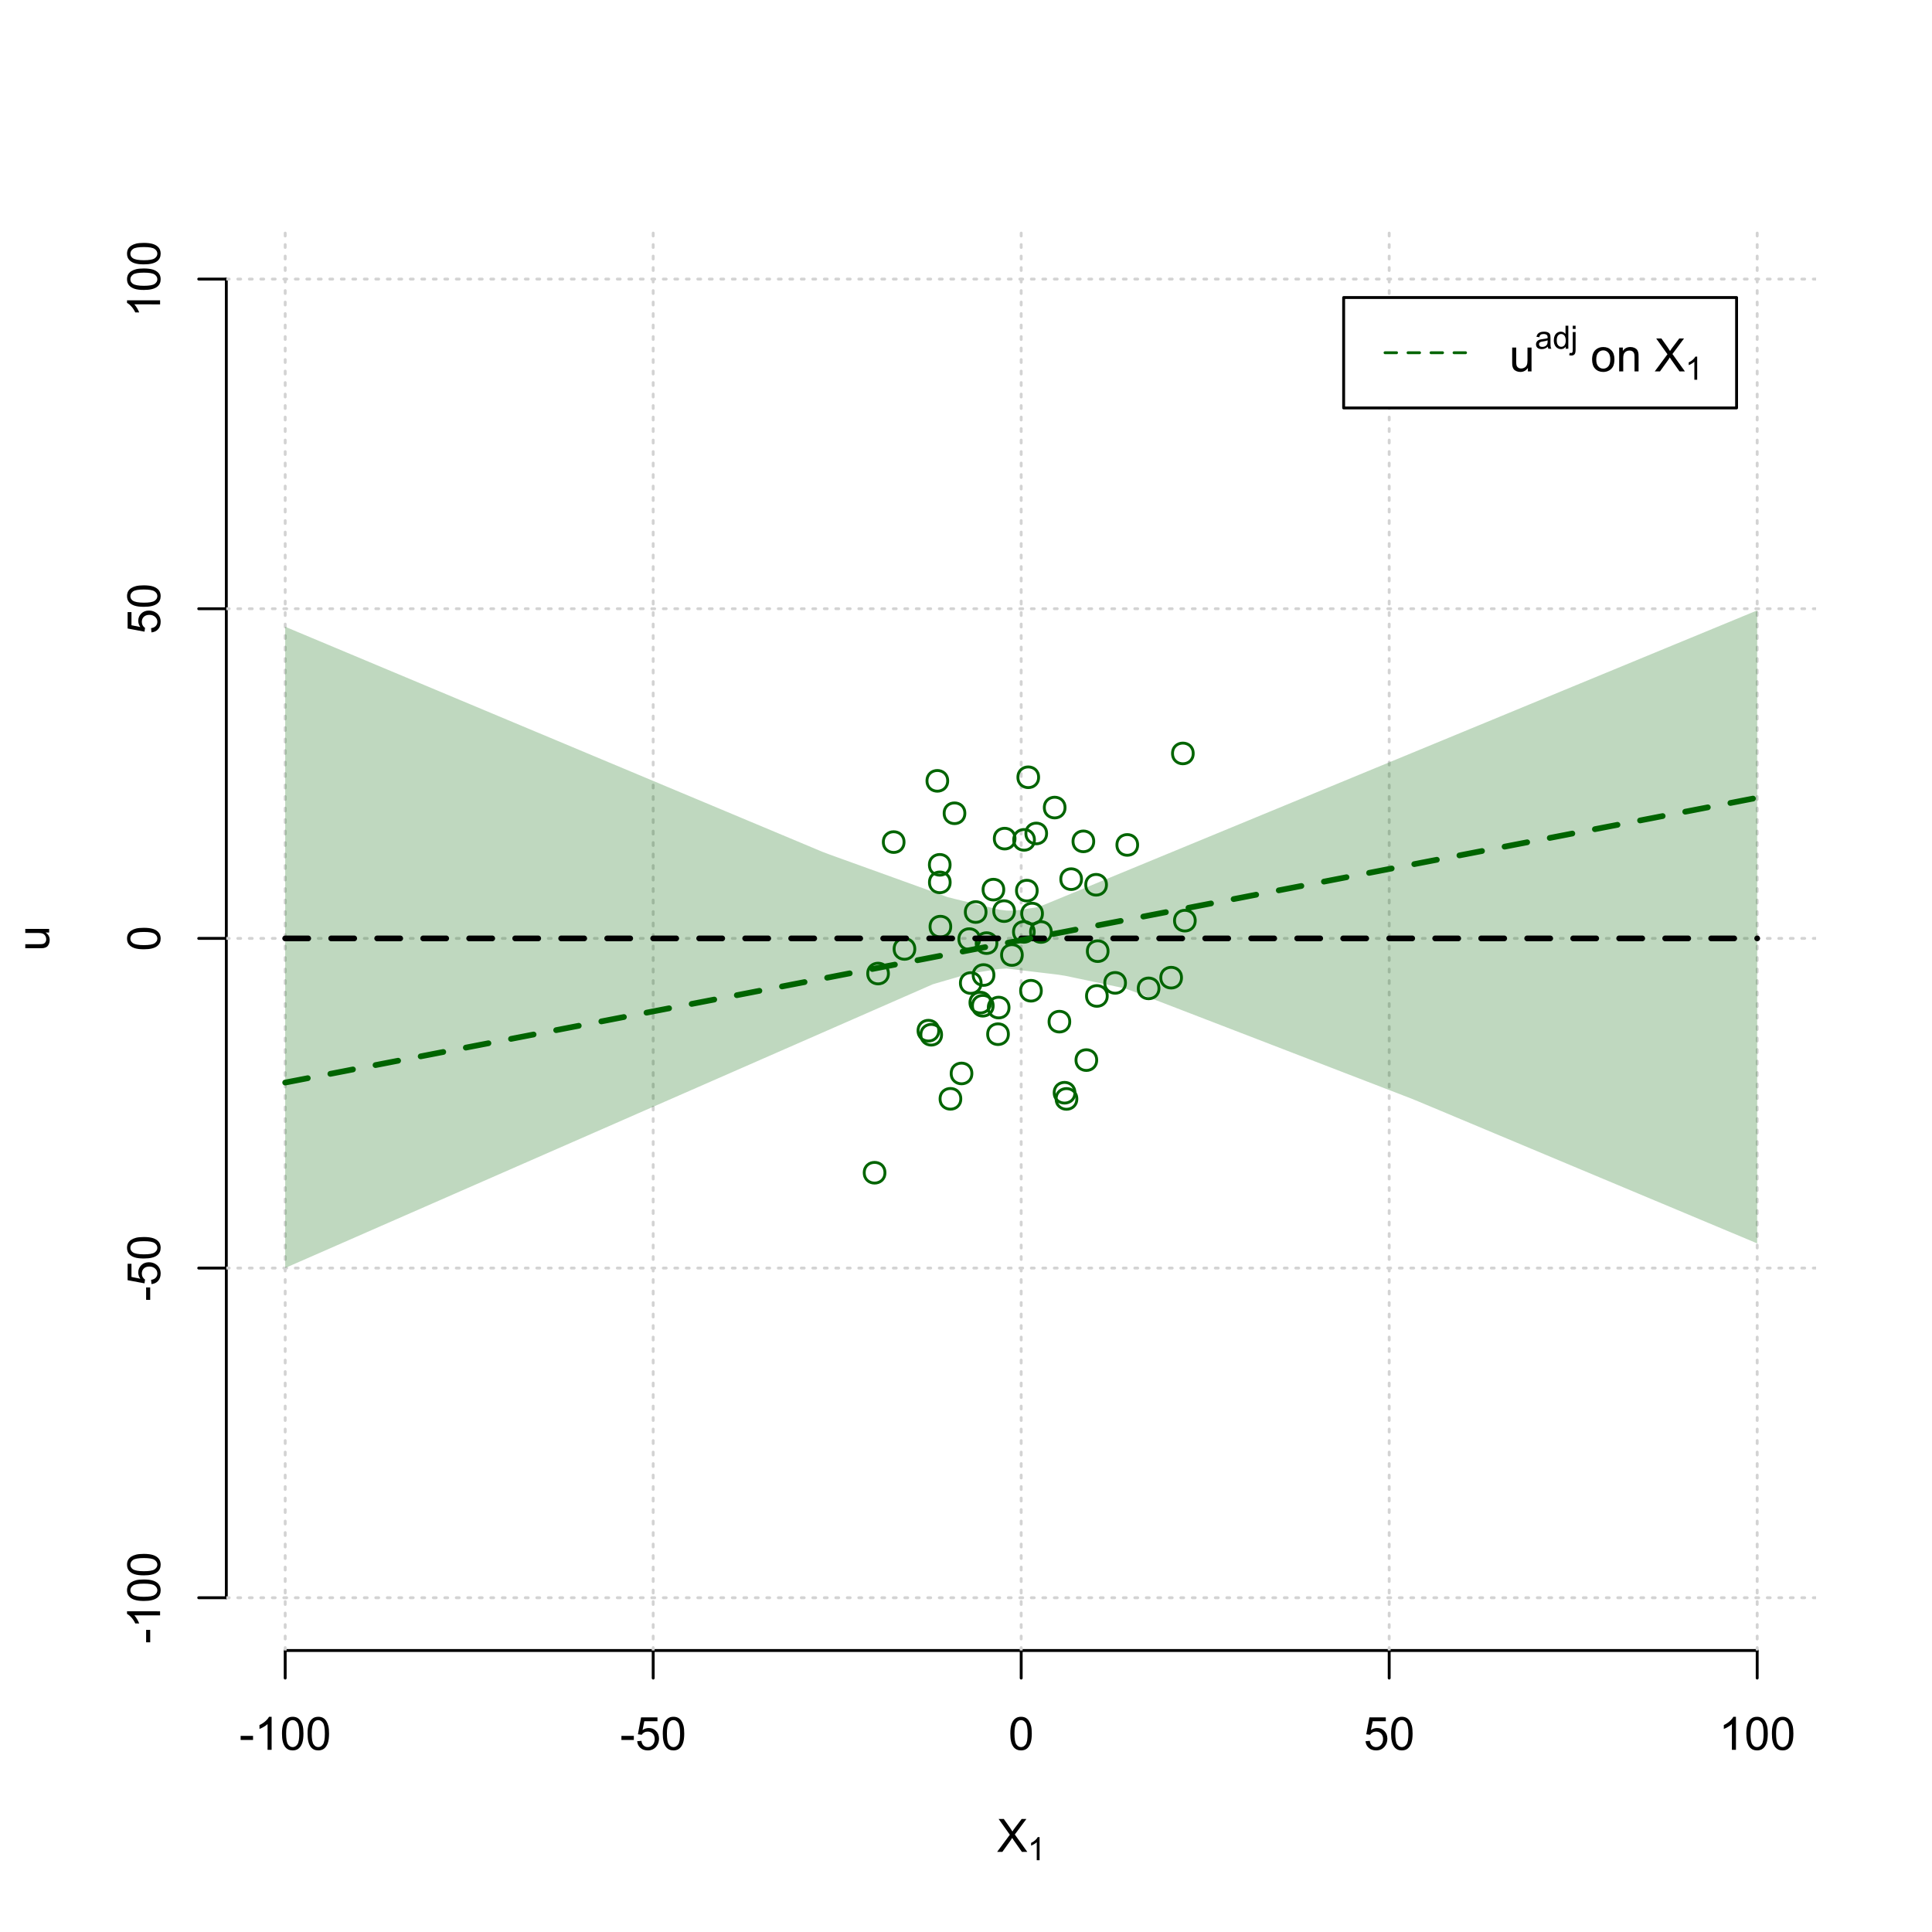 <?xml version="1.0" encoding="UTF-8"?>
<svg xmlns="http://www.w3.org/2000/svg" xmlns:xlink="http://www.w3.org/1999/xlink" width="504pt" height="504pt" viewBox="0 0 504 504" version="1.1">
<defs>
<g>
<symbol overflow="visible" id="glyph0-0">
<path style="stroke:none;" d="M 1.5 0 L 1.5 -7.5 L 7.5 -7.5 L 7.5 0 Z M 1.688 -0.188 L 7.312 -0.188 L 7.312 -7.312 L 1.688 -7.312 Z M 1.688 -0.188 "/>
</symbol>
<symbol overflow="visible" id="glyph0-1">
<path style="stroke:none;" d="M 0.055 0 L 3.375 -4.477 L 0.445 -8.59 L 1.797 -8.59 L 3.359 -6.387 C 3.68 -5.93 3.91 -5.578 4.047 -5.332 C 4.238 -5.645 4.465 -5.969 4.727 -6.312 L 6.457 -8.59 L 7.695 -8.59 L 4.676 -4.539 L 7.93 0 L 6.523 0 L 4.359 -3.062 C 4.238 -3.238 4.113 -3.43 3.984 -3.641 C 3.789 -3.324 3.652 -3.109 3.574 -2.992 L 1.418 0 Z M 0.055 0 "/>
</symbol>
<symbol overflow="visible" id="glyph0-2">
<path style="stroke:none;" d="M 0.383 -2.578 L 0.383 -3.641 L 3.621 -3.641 L 3.621 -2.578 Z M 0.383 -2.578 "/>
</symbol>
<symbol overflow="visible" id="glyph0-3">
<path style="stroke:none;" d="M 4.469 0 L 3.414 0 L 3.414 -6.719 C 3.16 -6.477 2.828 -6.234 2.414 -5.996 C 2 -5.75 1.629 -5.57 1.305 -5.449 L 1.305 -6.469 C 1.895 -6.742 2.41 -7.078 2.852 -7.477 C 3.293 -7.871 3.605 -8.254 3.789 -8.625 L 4.469 -8.625 Z M 4.469 0 "/>
</symbol>
<symbol overflow="visible" id="glyph0-4">
<path style="stroke:none;" d="M 0.5 -4.234 C 0.496 -5.246 0.602 -6.062 0.812 -6.688 C 1.02 -7.305 1.328 -7.785 1.742 -8.121 C 2.148 -8.457 2.668 -8.625 3.297 -8.625 C 3.758 -8.625 4.164 -8.531 4.512 -8.348 C 4.855 -8.16 5.141 -7.891 5.371 -7.543 C 5.594 -7.191 5.773 -6.766 5.906 -6.266 C 6.035 -5.762 6.098 -5.086 6.102 -4.234 C 6.098 -3.227 5.996 -2.414 5.789 -1.797 C 5.578 -1.176 5.266 -0.695 4.859 -0.359 C 4.445 -0.02 3.926 0.145 3.297 0.148 C 2.465 0.145 1.816 -0.148 1.348 -0.742 C 0.781 -1.457 0.496 -2.621 0.5 -4.234 Z M 1.582 -4.234 C 1.582 -2.824 1.746 -1.887 2.074 -1.418 C 2.402 -0.949 2.809 -0.715 3.297 -0.719 C 3.777 -0.715 4.184 -0.949 4.52 -1.422 C 4.848 -1.887 5.016 -2.824 5.016 -4.234 C 5.016 -5.648 4.848 -6.59 4.52 -7.055 C 4.184 -7.516 3.773 -7.746 3.289 -7.75 C 2.801 -7.746 2.414 -7.543 2.125 -7.137 C 1.762 -6.613 1.582 -5.645 1.582 -4.234 Z M 1.582 -4.234 "/>
</symbol>
<symbol overflow="visible" id="glyph0-5">
<path style="stroke:none;" d="M 0.5 -2.25 L 1.605 -2.344 C 1.684 -1.805 1.871 -1.398 2.176 -1.125 C 2.473 -0.852 2.836 -0.715 3.258 -0.719 C 3.766 -0.715 4.195 -0.906 4.547 -1.293 C 4.898 -1.672 5.074 -2.18 5.074 -2.82 C 5.074 -3.414 4.902 -3.891 4.566 -4.242 C 4.227 -4.59 3.785 -4.762 3.242 -4.766 C 2.898 -4.762 2.594 -4.684 2.32 -4.531 C 2.047 -4.375 1.832 -4.176 1.676 -3.93 L 0.688 -4.062 L 1.516 -8.473 L 5.789 -8.473 L 5.789 -7.465 L 2.359 -7.465 L 1.898 -5.156 C 2.414 -5.516 2.953 -5.695 3.523 -5.695 C 4.27 -5.695 4.902 -5.434 5.422 -4.914 C 5.934 -4.395 6.191 -3.727 6.195 -2.914 C 6.191 -2.133 5.965 -1.461 5.516 -0.898 C 4.961 -0.199 4.211 0.145 3.258 0.148 C 2.477 0.145 1.836 -0.07 1.344 -0.508 C 0.844 -0.941 0.562 -1.523 0.5 -2.25 Z M 0.5 -2.25 "/>
</symbol>
<symbol overflow="visible" id="glyph0-6">
<path style="stroke:none;" d="M 4.867 0 L 4.867 -0.914 C 4.379 -0.211 3.723 0.141 2.895 0.141 C 2.527 0.141 2.184 0.07 1.867 -0.07 C 1.547 -0.211 1.309 -0.387 1.156 -0.602 C 1 -0.812 0.895 -1.074 0.832 -1.383 C 0.785 -1.59 0.762 -1.918 0.766 -2.367 L 0.766 -6.223 L 1.82 -6.223 L 1.82 -2.773 C 1.816 -2.219 1.84 -1.848 1.887 -1.656 C 1.949 -1.379 2.09 -1.16 2.309 -1.004 C 2.523 -0.84 2.789 -0.762 3.105 -0.766 C 3.418 -0.762 3.715 -0.844 3.996 -1.008 C 4.273 -1.172 4.469 -1.391 4.586 -1.672 C 4.699 -1.949 4.758 -2.355 4.758 -2.891 L 4.758 -6.223 L 5.812 -6.223 L 5.812 0 Z M 4.867 0 "/>
</symbol>
<symbol overflow="visible" id="glyph0-7">
<path style="stroke:none;" d=""/>
</symbol>
<symbol overflow="visible" id="glyph0-8">
<path style="stroke:none;" d="M 0.398 -3.109 C 0.398 -4.262 0.719 -5.117 1.359 -5.672 C 1.895 -6.133 2.547 -6.363 3.316 -6.363 C 4.172 -6.363 4.871 -6.082 5.414 -5.52 C 5.953 -4.957 6.223 -4.184 6.227 -3.199 C 6.223 -2.398 6.102 -1.766 5.867 -1.309 C 5.625 -0.848 5.277 -0.492 4.82 -0.238 C 4.359 0.016 3.859 0.141 3.316 0.141 C 2.441 0.141 1.734 -0.137 1.203 -0.695 C 0.664 -1.254 0.398 -2.059 0.398 -3.109 Z M 1.484 -3.109 C 1.48 -2.309 1.656 -1.711 2.004 -1.32 C 2.348 -0.922 2.785 -0.727 3.316 -0.727 C 3.84 -0.727 4.273 -0.926 4.621 -1.324 C 4.969 -1.723 5.145 -2.328 5.145 -3.148 C 5.145 -3.914 4.969 -4.496 4.617 -4.895 C 4.266 -5.289 3.832 -5.488 3.316 -5.492 C 2.785 -5.488 2.348 -5.293 2.004 -4.898 C 1.656 -4.5 1.48 -3.902 1.484 -3.109 Z M 1.484 -3.109 "/>
</symbol>
<symbol overflow="visible" id="glyph0-9">
<path style="stroke:none;" d="M 0.789 0 L 0.789 -6.223 L 1.742 -6.223 L 1.742 -5.336 C 2.195 -6.02 2.855 -6.363 3.719 -6.363 C 4.09 -6.363 4.434 -6.293 4.754 -6.16 C 5.066 -6.023 5.305 -5.848 5.461 -5.633 C 5.617 -5.41 5.727 -5.152 5.789 -4.852 C 5.828 -4.656 5.848 -4.312 5.848 -3.828 L 5.848 0 L 4.793 0 L 4.793 -3.785 C 4.793 -4.215 4.75 -4.535 4.668 -4.75 C 4.586 -4.961 4.441 -5.129 4.234 -5.258 C 4.023 -5.383 3.777 -5.449 3.5 -5.449 C 3.047 -5.449 2.66 -5.305 2.332 -5.02 C 2.004 -4.734 1.84 -4.195 1.844 -3.398 L 1.844 0 Z M 0.789 0 "/>
</symbol>
<symbol overflow="visible" id="glyph1-0">
<path style="stroke:none;" d="M 1.051 0 L 1.051 -5.25 L 5.25 -5.25 L 5.25 0 Z M 1.18 -0.133 L 5.117 -0.133 L 5.117 -5.117 L 1.18 -5.117 Z M 1.18 -0.133 "/>
</symbol>
<symbol overflow="visible" id="glyph1-1">
<path style="stroke:none;" d="M 3.129 0 L 2.391 0 L 2.391 -4.703 C 2.211 -4.531 1.977 -4.363 1.691 -4.195 C 1.398 -4.023 1.141 -3.895 0.914 -3.812 L 0.914 -4.527 C 1.328 -4.719 1.688 -4.953 1.996 -5.234 C 2.305 -5.508 2.523 -5.777 2.652 -6.039 L 3.129 -6.039 Z M 3.129 0 "/>
</symbol>
<symbol overflow="visible" id="glyph1-2">
<path style="stroke:none;" d="M 3.395 -0.539 C 3.117 -0.305 2.855 -0.137 2.605 -0.043 C 2.352 0.051 2.082 0.094 1.793 0.098 C 1.312 0.094 0.941 -0.02 0.688 -0.25 C 0.43 -0.48 0.305 -0.781 0.305 -1.148 C 0.305 -1.359 0.352 -1.551 0.449 -1.73 C 0.543 -1.902 0.668 -2.047 0.828 -2.156 C 0.984 -2.262 1.164 -2.34 1.363 -2.398 C 1.504 -2.434 1.723 -2.473 2.02 -2.512 C 2.609 -2.578 3.047 -2.664 3.336 -2.766 C 3.336 -2.867 3.34 -2.93 3.34 -2.957 C 3.34 -3.258 3.27 -3.469 3.129 -3.594 C 2.941 -3.758 2.66 -3.844 2.289 -3.844 C 1.941 -3.844 1.684 -3.781 1.52 -3.66 C 1.348 -3.535 1.227 -3.32 1.152 -3.016 L 0.43 -3.113 C 0.492 -3.418 0.602 -3.668 0.754 -3.863 C 0.902 -4.051 1.121 -4.199 1.406 -4.301 C 1.688 -4.402 2.016 -4.453 2.395 -4.453 C 2.766 -4.453 3.066 -4.406 3.301 -4.32 C 3.527 -4.23 3.699 -4.121 3.812 -3.992 C 3.918 -3.855 3.996 -3.691 4.043 -3.492 C 4.066 -3.363 4.078 -3.133 4.082 -2.809 L 4.082 -1.824 C 4.078 -1.137 4.094 -0.703 4.129 -0.523 C 4.156 -0.336 4.219 -0.164 4.316 0 L 3.543 0 C 3.465 -0.152 3.414 -0.332 3.395 -0.539 Z M 3.336 -2.188 C 3.062 -2.074 2.66 -1.98 2.129 -1.906 C 1.82 -1.859 1.605 -1.812 1.484 -1.758 C 1.355 -1.703 1.258 -1.621 1.191 -1.52 C 1.121 -1.41 1.09 -1.293 1.09 -1.168 C 1.09 -0.969 1.164 -0.805 1.312 -0.676 C 1.461 -0.543 1.68 -0.48 1.969 -0.48 C 2.25 -0.48 2.5 -0.539 2.727 -0.664 C 2.945 -0.785 3.109 -0.957 3.215 -1.176 C 3.293 -1.34 3.332 -1.586 3.336 -1.914 Z M 3.336 -2.188 "/>
</symbol>
<symbol overflow="visible" id="glyph1-3">
<path style="stroke:none;" d="M 3.379 0 L 3.379 -0.551 C 3.102 -0.121 2.695 0.094 2.16 0.098 C 1.812 0.094 1.492 0 1.203 -0.188 C 0.906 -0.379 0.68 -0.645 0.523 -0.988 C 0.359 -1.328 0.281 -1.723 0.285 -2.172 C 0.281 -2.605 0.355 -3 0.504 -3.355 C 0.648 -3.707 0.863 -3.977 1.156 -4.168 C 1.441 -4.355 1.766 -4.453 2.129 -4.453 C 2.387 -4.453 2.621 -4.395 2.828 -4.285 C 3.031 -4.172 3.199 -4.031 3.332 -3.855 L 3.332 -6.012 L 4.066 -6.012 L 4.066 0 Z M 1.047 -2.172 C 1.043 -1.613 1.16 -1.195 1.398 -0.922 C 1.629 -0.641 1.906 -0.504 2.23 -0.508 C 2.551 -0.504 2.824 -0.637 3.051 -0.902 C 3.273 -1.168 3.387 -1.57 3.391 -2.113 C 3.387 -2.707 3.273 -3.145 3.047 -3.426 C 2.816 -3.703 2.531 -3.844 2.199 -3.844 C 1.867 -3.844 1.594 -3.707 1.375 -3.441 C 1.152 -3.168 1.043 -2.746 1.047 -2.172 Z M 1.047 -2.172 "/>
</symbol>
<symbol overflow="visible" id="glyph1-4">
<path style="stroke:none;" d="M 0.551 -5.156 L 0.551 -6.012 L 1.289 -6.012 L 1.289 -5.156 Z M -0.387 1.691 L -0.246 1.062 C -0.098 1.098 0.016 1.117 0.102 1.121 C 0.25 1.117 0.363 1.066 0.438 0.969 C 0.512 0.867 0.551 0.621 0.551 0.223 L 0.551 -4.355 L 1.289 -4.355 L 1.289 0.238 C 1.289 0.773 1.219 1.148 1.078 1.359 C 0.898 1.633 0.602 1.77 0.191 1.77 C -0.008 1.77 -0.199 1.742 -0.387 1.691 Z M -0.387 1.691 "/>
</symbol>
<symbol overflow="visible" id="glyph2-0">
<path style="stroke:none;" d="M 0 -1.5 L -7.5 -1.5 L -7.5 -7.5 L 0 -7.5 Z M -0.188 -1.688 L -0.188 -7.312 L -7.312 -7.312 L -7.312 -1.688 Z M -0.188 -1.688 "/>
</symbol>
<symbol overflow="visible" id="glyph2-1">
<path style="stroke:none;" d="M 0 -4.867 L -0.914 -4.867 C -0.211 -4.379 0.141 -3.723 0.141 -2.895 C 0.141 -2.527 0.07 -2.184 -0.07 -1.867 C -0.211 -1.547 -0.387 -1.309 -0.598 -1.156 C -0.809 -1 -1.07 -0.895 -1.383 -0.832 C -1.59 -0.789 -1.918 -0.766 -2.367 -0.77 L -6.223 -0.77 L -6.223 -1.824 L -2.773 -1.824 C -2.219 -1.82 -1.848 -1.844 -1.656 -1.887 C -1.379 -1.949 -1.16 -2.09 -1.004 -2.309 C -0.84 -2.523 -0.762 -2.789 -0.766 -3.105 C -0.762 -3.418 -0.844 -3.715 -1.008 -3.996 C -1.172 -4.273 -1.391 -4.469 -1.672 -4.586 C -1.945 -4.699 -2.352 -4.758 -2.887 -4.758 L -6.223 -4.758 L -6.223 -5.812 L 0 -5.812 Z M 0 -4.867 "/>
</symbol>
<symbol overflow="visible" id="glyph2-2">
<path style="stroke:none;" d="M -2.578 -0.383 L -3.641 -0.383 L -3.641 -3.621 L -2.578 -3.621 Z M -2.578 -0.383 "/>
</symbol>
<symbol overflow="visible" id="glyph2-3">
<path style="stroke:none;" d="M 0 -4.469 L 0 -3.414 L -6.719 -3.418 C -6.477 -3.16 -6.234 -2.828 -5.996 -2.418 C -5.75 -2.004 -5.57 -1.633 -5.449 -1.309 L -6.469 -1.309 C -6.742 -1.895 -7.078 -2.41 -7.477 -2.852 C -7.871 -3.293 -8.254 -3.605 -8.625 -3.793 L -8.625 -4.473 Z M 0 -4.469 "/>
</symbol>
<symbol overflow="visible" id="glyph2-4">
<path style="stroke:none;" d="M -4.234 -0.5 C -5.246 -0.496 -6.062 -0.602 -6.688 -0.812 C -7.305 -1.02 -7.785 -1.328 -8.121 -1.742 C -8.457 -2.152 -8.625 -2.672 -8.625 -3.301 C -8.625 -3.758 -8.531 -4.164 -8.348 -4.512 C -8.16 -4.859 -7.891 -5.145 -7.543 -5.371 C -7.191 -5.594 -6.766 -5.773 -6.266 -5.906 C -5.762 -6.035 -5.086 -6.098 -4.234 -6.102 C -3.223 -6.098 -2.41 -5.996 -1.793 -5.789 C -1.176 -5.578 -0.695 -5.266 -0.359 -4.859 C -0.02 -4.445 0.145 -3.926 0.148 -3.297 C 0.145 -2.465 -0.148 -1.816 -0.742 -1.348 C -1.457 -0.781 -2.621 -0.496 -4.234 -0.5 Z M -4.234 -1.582 C -2.824 -1.582 -1.887 -1.746 -1.418 -2.074 C -0.949 -2.402 -0.715 -2.809 -0.719 -3.297 C -0.715 -3.777 -0.949 -4.184 -1.422 -4.52 C -1.887 -4.848 -2.824 -5.016 -4.234 -5.016 C -5.648 -5.016 -6.59 -4.848 -7.055 -4.52 C -7.516 -4.188 -7.746 -3.777 -7.75 -3.289 C -7.746 -2.801 -7.543 -2.414 -7.137 -2.129 C -6.613 -1.762 -5.645 -1.582 -4.234 -1.582 Z M -4.234 -1.582 "/>
</symbol>
<symbol overflow="visible" id="glyph2-5">
<path style="stroke:none;" d="M -2.25 -0.5 L -2.344 -1.605 C -1.805 -1.684 -1.398 -1.871 -1.125 -2.176 C -0.852 -2.473 -0.715 -2.836 -0.719 -3.258 C -0.715 -3.766 -0.906 -4.195 -1.293 -4.547 C -1.672 -4.898 -2.18 -5.074 -2.816 -5.074 C -3.414 -5.074 -3.891 -4.902 -4.242 -4.566 C -4.59 -4.227 -4.762 -3.785 -4.766 -3.242 C -4.762 -2.898 -4.684 -2.594 -4.531 -2.32 C -4.375 -2.047 -4.176 -1.832 -3.93 -1.676 L -4.062 -0.688 L -8.473 -1.52 L -8.473 -5.789 L -7.465 -5.789 L -7.465 -2.363 L -5.156 -1.898 C -5.516 -2.414 -5.695 -2.953 -5.695 -3.523 C -5.695 -4.27 -5.434 -4.902 -4.914 -5.422 C -4.395 -5.934 -3.727 -6.191 -2.91 -6.195 C -2.133 -6.191 -1.461 -5.965 -0.895 -5.516 C -0.199 -4.961 0.145 -4.211 0.148 -3.258 C 0.145 -2.477 -0.07 -1.836 -0.508 -1.344 C -0.941 -0.848 -1.523 -0.566 -2.25 -0.5 Z M -2.25 -0.5 "/>
</symbol>
</g>
<clipPath id="clip1">
  <path d="M 74 59.039 L 75 59.039 L 75 430.559 L 74 430.559 Z M 74 59.039 "/>
</clipPath>
<clipPath id="clip2">
  <path d="M 170 59.039 L 171 59.039 L 171 430.559 L 170 430.559 Z M 170 59.039 "/>
</clipPath>
<clipPath id="clip3">
  <path d="M 266 59.039 L 267 59.039 L 267 430.559 L 266 430.559 Z M 266 59.039 "/>
</clipPath>
<clipPath id="clip4">
  <path d="M 362 59.039 L 363 59.039 L 363 430.559 L 362 430.559 Z M 362 59.039 "/>
</clipPath>
<clipPath id="clip5">
  <path d="M 458 59.039 L 459 59.039 L 459 430.559 L 458 430.559 Z M 458 59.039 "/>
</clipPath>
<clipPath id="clip6">
  <path d="M 59.039 416 L 473.758 416 L 473.758 418 L 59.039 418 Z M 59.039 416 "/>
</clipPath>
<clipPath id="clip7">
  <path d="M 59.039 330 L 473.758 330 L 473.758 332 L 59.039 332 Z M 59.039 330 "/>
</clipPath>
<clipPath id="clip8">
  <path d="M 59.039 244 L 473.758 244 L 473.758 246 L 59.039 246 Z M 59.039 244 "/>
</clipPath>
<clipPath id="clip9">
  <path d="M 59.039 158 L 473.758 158 L 473.758 160 L 59.039 160 Z M 59.039 158 "/>
</clipPath>
<clipPath id="clip10">
  <path d="M 59.039 72 L 473.758 72 L 473.758 74 L 59.039 74 Z M 59.039 72 "/>
</clipPath>
</defs>
<g id="surface3486">
<rect x="0" y="0" width="504" height="504" style="fill:rgb(100%,100%,100%);fill-opacity:1;stroke:none;"/>
<g style="fill:rgb(0%,0%,0%);fill-opacity:1;">
  <use xlink:href="#glyph0-1" x="260.062" y="483.102"/>
</g>
<g style="fill:rgb(0%,0%,0%);fill-opacity:1;">
  <use xlink:href="#glyph1-1" x="268.066" y="485.281"/>
</g>
<g style="fill:rgb(0%,0%,0%);fill-opacity:1;">
  <use xlink:href="#glyph2-1" x="12.82" y="248.137"/>
</g>
<path style="fill:none;stroke-width:0.75;stroke-linecap:round;stroke-linejoin:round;stroke:rgb(0%,0%,0%);stroke-opacity:1;stroke-miterlimit:10;" d="M 74.398 430.559 L 458.398 430.559 "/>
<path style="fill:none;stroke-width:0.75;stroke-linecap:round;stroke-linejoin:round;stroke:rgb(0%,0%,0%);stroke-opacity:1;stroke-miterlimit:10;" d="M 74.398 430.559 L 74.398 437.762 "/>
<path style="fill:none;stroke-width:0.75;stroke-linecap:round;stroke-linejoin:round;stroke:rgb(0%,0%,0%);stroke-opacity:1;stroke-miterlimit:10;" d="M 170.398 430.559 L 170.398 437.762 "/>
<path style="fill:none;stroke-width:0.75;stroke-linecap:round;stroke-linejoin:round;stroke:rgb(0%,0%,0%);stroke-opacity:1;stroke-miterlimit:10;" d="M 266.398 430.559 L 266.398 437.762 "/>
<path style="fill:none;stroke-width:0.75;stroke-linecap:round;stroke-linejoin:round;stroke:rgb(0%,0%,0%);stroke-opacity:1;stroke-miterlimit:10;" d="M 362.398 430.559 L 362.398 437.762 "/>
<path style="fill:none;stroke-width:0.75;stroke-linecap:round;stroke-linejoin:round;stroke:rgb(0%,0%,0%);stroke-opacity:1;stroke-miterlimit:10;" d="M 458.398 430.559 L 458.398 437.762 "/>
<g style="fill:rgb(0%,0%,0%);fill-opacity:1;">
  <use xlink:href="#glyph0-2" x="62.391" y="456.48"/>
  <use xlink:href="#glyph0-3" x="66.387" y="456.48"/>
  <use xlink:href="#glyph0-4" x="73.061" y="456.48"/>
  <use xlink:href="#glyph0-4" x="79.734" y="456.48"/>
</g>
<g style="fill:rgb(0%,0%,0%);fill-opacity:1;">
  <use xlink:href="#glyph0-2" x="161.727" y="456.48"/>
  <use xlink:href="#glyph0-5" x="165.723" y="456.48"/>
  <use xlink:href="#glyph0-4" x="172.396" y="456.48"/>
</g>
<g style="fill:rgb(0%,0%,0%);fill-opacity:1;">
  <use xlink:href="#glyph0-4" x="263.062" y="456.48"/>
</g>
<g style="fill:rgb(0%,0%,0%);fill-opacity:1;">
  <use xlink:href="#glyph0-5" x="355.727" y="456.48"/>
  <use xlink:href="#glyph0-4" x="362.4" y="456.48"/>
</g>
<g style="fill:rgb(0%,0%,0%);fill-opacity:1;">
  <use xlink:href="#glyph0-3" x="448.387" y="456.48"/>
  <use xlink:href="#glyph0-4" x="455.061" y="456.48"/>
  <use xlink:href="#glyph0-4" x="461.734" y="456.48"/>
</g>
<path style="fill:none;stroke-width:0.75;stroke-linecap:round;stroke-linejoin:round;stroke:rgb(0%,0%,0%);stroke-opacity:1;stroke-miterlimit:10;" d="M 59.039 416.801 L 59.039 72.801 "/>
<path style="fill:none;stroke-width:0.75;stroke-linecap:round;stroke-linejoin:round;stroke:rgb(0%,0%,0%);stroke-opacity:1;stroke-miterlimit:10;" d="M 59.039 416.801 L 51.84 416.801 "/>
<path style="fill:none;stroke-width:0.75;stroke-linecap:round;stroke-linejoin:round;stroke:rgb(0%,0%,0%);stroke-opacity:1;stroke-miterlimit:10;" d="M 59.039 330.801 L 51.84 330.801 "/>
<path style="fill:none;stroke-width:0.75;stroke-linecap:round;stroke-linejoin:round;stroke:rgb(0%,0%,0%);stroke-opacity:1;stroke-miterlimit:10;" d="M 59.039 244.801 L 51.84 244.801 "/>
<path style="fill:none;stroke-width:0.75;stroke-linecap:round;stroke-linejoin:round;stroke:rgb(0%,0%,0%);stroke-opacity:1;stroke-miterlimit:10;" d="M 59.039 158.801 L 51.84 158.801 "/>
<path style="fill:none;stroke-width:0.75;stroke-linecap:round;stroke-linejoin:round;stroke:rgb(0%,0%,0%);stroke-opacity:1;stroke-miterlimit:10;" d="M 59.039 72.801 L 51.84 72.801 "/>
<g style="fill:rgb(0%,0%,0%);fill-opacity:1;">
  <use xlink:href="#glyph2-2" x="41.762" y="428.809"/>
  <use xlink:href="#glyph2-3" x="41.762" y="424.812"/>
  <use xlink:href="#glyph2-4" x="41.762" y="418.139"/>
  <use xlink:href="#glyph2-4" x="41.762" y="411.465"/>
</g>
<g style="fill:rgb(0%,0%,0%);fill-opacity:1;">
  <use xlink:href="#glyph2-2" x="41.762" y="339.473"/>
  <use xlink:href="#glyph2-5" x="41.762" y="335.477"/>
  <use xlink:href="#glyph2-4" x="41.762" y="328.803"/>
</g>
<g style="fill:rgb(0%,0%,0%);fill-opacity:1;">
  <use xlink:href="#glyph2-4" x="41.762" y="248.137"/>
</g>
<g style="fill:rgb(0%,0%,0%);fill-opacity:1;">
  <use xlink:href="#glyph2-5" x="41.762" y="165.473"/>
  <use xlink:href="#glyph2-4" x="41.762" y="158.799"/>
</g>
<g style="fill:rgb(0%,0%,0%);fill-opacity:1;">
  <use xlink:href="#glyph2-3" x="41.762" y="82.812"/>
  <use xlink:href="#glyph2-4" x="41.762" y="76.139"/>
  <use xlink:href="#glyph2-4" x="41.762" y="69.465"/>
</g>
<g clip-path="url(#clip1)" clip-rule="nonzero">
<path style="fill:none;stroke-width:0.75;stroke-linecap:round;stroke-linejoin:round;stroke:rgb(82.745%,82.745%,82.745%);stroke-opacity:1;stroke-dasharray:0.75,2.25;stroke-miterlimit:10;" d="M 74.398 430.559 L 74.398 59.039 "/>
</g>
<g clip-path="url(#clip2)" clip-rule="nonzero">
<path style="fill:none;stroke-width:0.75;stroke-linecap:round;stroke-linejoin:round;stroke:rgb(82.745%,82.745%,82.745%);stroke-opacity:1;stroke-dasharray:0.75,2.25;stroke-miterlimit:10;" d="M 170.398 430.559 L 170.398 59.039 "/>
</g>
<g clip-path="url(#clip3)" clip-rule="nonzero">
<path style="fill:none;stroke-width:0.75;stroke-linecap:round;stroke-linejoin:round;stroke:rgb(82.745%,82.745%,82.745%);stroke-opacity:1;stroke-dasharray:0.75,2.25;stroke-miterlimit:10;" d="M 266.398 430.559 L 266.398 59.039 "/>
</g>
<g clip-path="url(#clip4)" clip-rule="nonzero">
<path style="fill:none;stroke-width:0.75;stroke-linecap:round;stroke-linejoin:round;stroke:rgb(82.745%,82.745%,82.745%);stroke-opacity:1;stroke-dasharray:0.75,2.25;stroke-miterlimit:10;" d="M 362.398 430.559 L 362.398 59.039 "/>
</g>
<g clip-path="url(#clip5)" clip-rule="nonzero">
<path style="fill:none;stroke-width:0.75;stroke-linecap:round;stroke-linejoin:round;stroke:rgb(82.745%,82.745%,82.745%);stroke-opacity:1;stroke-dasharray:0.75,2.25;stroke-miterlimit:10;" d="M 458.398 430.559 L 458.398 59.039 "/>
</g>
<g clip-path="url(#clip6)" clip-rule="nonzero">
<path style="fill:none;stroke-width:0.75;stroke-linecap:round;stroke-linejoin:round;stroke:rgb(82.745%,82.745%,82.745%);stroke-opacity:1;stroke-dasharray:0.75,2.25;stroke-miterlimit:10;" d="M 59.039 416.801 L 473.762 416.801 "/>
</g>
<g clip-path="url(#clip7)" clip-rule="nonzero">
<path style="fill:none;stroke-width:0.75;stroke-linecap:round;stroke-linejoin:round;stroke:rgb(82.745%,82.745%,82.745%);stroke-opacity:1;stroke-dasharray:0.75,2.25;stroke-miterlimit:10;" d="M 59.039 330.801 L 473.762 330.801 "/>
</g>
<g clip-path="url(#clip8)" clip-rule="nonzero">
<path style="fill:none;stroke-width:0.75;stroke-linecap:round;stroke-linejoin:round;stroke:rgb(82.745%,82.745%,82.745%);stroke-opacity:1;stroke-dasharray:0.75,2.25;stroke-miterlimit:10;" d="M 59.039 244.801 L 473.762 244.801 "/>
</g>
<g clip-path="url(#clip9)" clip-rule="nonzero">
<path style="fill:none;stroke-width:0.75;stroke-linecap:round;stroke-linejoin:round;stroke:rgb(82.745%,82.745%,82.745%);stroke-opacity:1;stroke-dasharray:0.75,2.25;stroke-miterlimit:10;" d="M 59.039 158.801 L 473.762 158.801 "/>
</g>
<g clip-path="url(#clip10)" clip-rule="nonzero">
<path style="fill:none;stroke-width:0.75;stroke-linecap:round;stroke-linejoin:round;stroke:rgb(82.745%,82.745%,82.745%);stroke-opacity:1;stroke-dasharray:0.75,2.25;stroke-miterlimit:10;" d="M 59.039 72.801 L 473.762 72.801 "/>
</g>
<path style=" stroke:none;fill-rule:nonzero;fill:rgb(0%,39.216%,0%);fill-opacity:0.251;" d="M 74.398 83.074 L 74.398 163.504 L 76.32 164.309 L 78.238 165.113 L 80.16 165.918 L 82.078 166.723 L 84 167.523 L 85.922 168.328 L 87.84 169.133 L 89.762 169.938 L 91.68 170.742 L 93.602 171.547 L 95.52 172.352 L 97.441 173.156 L 99.359 173.961 L 101.281 174.766 L 103.199 175.566 L 105.121 176.371 L 107.039 177.176 L 108.961 177.98 L 110.879 178.785 L 112.801 179.59 L 114.719 180.395 L 116.641 181.199 L 118.559 182.004 L 120.48 182.809 L 122.398 183.609 L 124.32 184.414 L 126.238 185.219 L 128.16 186.023 L 130.078 186.828 L 133.922 188.438 L 135.84 189.242 L 137.762 190.047 L 139.68 190.852 L 141.602 191.652 L 143.52 192.457 L 145.441 193.262 L 147.359 194.066 L 149.281 194.871 L 151.199 195.676 L 153.121 196.48 L 155.039 197.285 L 156.961 198.09 L 158.879 198.895 L 160.801 199.695 L 162.719 200.5 L 164.641 201.305 L 166.559 202.109 L 168.48 202.914 L 170.398 203.719 L 172.32 204.523 L 174.238 205.328 L 176.16 206.133 L 178.078 206.938 L 180 207.738 L 181.922 208.543 L 183.84 209.348 L 185.762 210.152 L 187.68 210.957 L 189.602 211.762 L 191.52 212.566 L 193.441 213.371 L 195.359 214.176 L 197.281 214.98 L 199.199 215.781 L 201.121 216.586 L 203.039 217.391 L 204.961 218.195 L 206.879 219 L 208.801 219.805 L 210.719 220.609 L 212.641 221.414 L 214.559 222.219 L 216.48 222.941 L 218.398 223.637 L 220.32 224.328 L 222.238 225.02 L 224.16 225.711 L 226.078 226.406 L 229.922 227.789 L 231.84 228.48 L 233.762 229.176 L 235.68 229.867 L 237.602 230.559 L 239.52 231.254 L 241.441 231.945 L 243.359 232.637 L 245.281 233.328 L 247.199 234.023 L 249.121 234.512 L 251.039 234.977 L 252.961 235.438 L 254.879 235.902 L 256.801 236.367 L 258.719 236.832 L 260.641 237.297 L 262.559 237.535 L 264.48 237.582 L 266.398 237.297 L 268.32 237.012 L 270.238 236.73 L 272.16 236.125 L 274.078 235.332 L 277.922 233.746 L 279.84 232.957 L 281.762 232.164 L 283.68 231.371 L 285.602 230.578 L 287.52 229.785 L 289.441 228.992 L 291.359 228.199 L 293.281 227.406 L 295.199 226.613 L 297.121 225.82 L 299.039 225.027 L 300.961 224.234 L 302.879 223.441 L 304.801 222.648 L 306.719 221.859 L 308.641 221.066 L 310.559 220.273 L 312.48 219.48 L 314.398 218.688 L 316.32 217.895 L 318.238 217.102 L 320.16 216.309 L 322.078 215.516 L 325.922 213.93 L 327.84 213.137 L 329.762 212.344 L 331.68 211.551 L 333.602 210.762 L 335.52 209.969 L 337.441 209.176 L 339.359 208.383 L 341.281 207.59 L 343.199 206.797 L 345.121 206.004 L 347.039 205.211 L 348.961 204.418 L 350.879 203.625 L 352.801 202.832 L 354.719 202.039 L 356.641 201.246 L 358.559 200.453 L 360.48 199.664 L 362.398 198.871 L 364.32 198.078 L 366.238 197.285 L 368.16 196.492 L 370.078 195.699 L 373.922 194.113 L 375.84 193.32 L 377.762 192.527 L 379.68 191.734 L 381.602 190.941 L 383.52 190.148 L 385.441 189.355 L 387.359 188.566 L 389.281 187.773 L 391.199 186.98 L 393.121 186.188 L 395.039 185.395 L 396.961 184.602 L 398.879 183.809 L 400.801 183.016 L 402.719 182.223 L 404.641 181.43 L 406.559 180.637 L 408.48 179.844 L 410.398 179.051 L 412.32 178.258 L 414.238 177.469 L 416.16 176.676 L 418.078 175.883 L 421.922 174.297 L 423.84 173.504 L 425.762 172.711 L 427.68 171.918 L 429.602 171.125 L 431.52 170.332 L 433.441 169.539 L 435.359 168.746 L 437.281 167.953 L 439.199 167.16 L 441.121 166.371 L 443.039 165.578 L 444.961 164.785 L 446.879 163.992 L 448.801 163.199 L 450.719 162.406 L 452.641 161.613 L 454.559 160.82 L 456.48 160.027 L 458.398 159.234 L 458.398 78.453 L 458.398 404.793 L 458.398 324.363 L 456.48 323.559 L 454.559 322.754 L 452.641 321.949 L 450.719 321.148 L 448.801 320.344 L 446.879 319.539 L 444.961 318.734 L 443.039 317.93 L 441.121 317.125 L 439.199 316.32 L 437.281 315.516 L 435.359 314.711 L 433.441 313.906 L 431.52 313.105 L 429.602 312.301 L 427.68 311.496 L 425.762 310.691 L 423.84 309.887 L 421.922 309.082 L 418.078 307.473 L 416.16 306.668 L 414.238 305.863 L 412.32 305.062 L 410.398 304.258 L 408.48 303.453 L 406.559 302.648 L 404.641 301.844 L 402.719 301.039 L 400.801 300.234 L 398.879 299.43 L 396.961 298.625 L 395.039 297.82 L 393.121 297.016 L 391.199 296.215 L 389.281 295.41 L 387.359 294.605 L 385.441 293.801 L 383.52 292.996 L 381.602 292.191 L 379.68 291.387 L 377.762 290.582 L 375.84 289.777 L 373.922 288.973 L 372 288.172 L 370.078 287.367 L 368.16 286.578 L 366.238 285.84 L 364.32 285.098 L 362.398 284.359 L 360.48 283.621 L 358.559 282.879 L 356.641 282.141 L 354.719 281.398 L 352.801 280.66 L 350.879 279.922 L 348.961 279.18 L 347.039 278.441 L 345.121 277.699 L 343.199 276.961 L 341.281 276.223 L 339.359 275.48 L 337.441 274.742 L 335.52 274 L 333.602 273.262 L 331.68 272.523 L 329.762 271.781 L 327.84 271.043 L 325.922 270.301 L 322.078 268.824 L 320.16 268.082 L 318.238 267.344 L 316.32 266.602 L 314.398 265.863 L 312.48 265.125 L 310.559 264.383 L 308.641 263.645 L 306.719 262.902 L 304.801 262.164 L 302.879 261.426 L 300.961 260.684 L 299.039 259.945 L 297.121 259.203 L 295.199 258.465 L 293.281 257.797 L 291.359 257.391 L 289.441 256.988 L 287.52 256.582 L 285.602 256.18 L 283.68 255.773 L 281.762 255.371 L 279.84 254.965 L 277.922 254.562 L 276 254.258 L 274.078 254.027 L 272.16 253.801 L 270.238 253.57 L 268.32 253.34 L 266.398 253.109 L 264.48 252.879 L 262.559 252.652 L 260.641 252.773 L 258.719 253.078 L 256.801 253.379 L 254.879 253.68 L 252.961 253.984 L 251.039 254.527 L 249.121 255.082 L 247.199 255.641 L 245.281 256.195 L 243.359 256.762 L 241.441 257.602 L 239.52 258.441 L 237.602 259.285 L 235.68 260.125 L 233.762 260.965 L 231.84 261.809 L 229.922 262.648 L 228 263.488 L 226.078 264.332 L 224.16 265.172 L 222.238 266.012 L 220.32 266.855 L 218.398 267.695 L 216.48 268.535 L 214.559 269.375 L 212.641 270.219 L 210.719 271.059 L 208.801 271.898 L 206.879 272.742 L 204.961 273.582 L 203.039 274.422 L 201.121 275.266 L 199.199 276.105 L 197.281 276.945 L 195.359 277.789 L 193.441 278.629 L 191.52 279.469 L 189.602 280.312 L 187.68 281.152 L 185.762 281.992 L 183.84 282.836 L 181.922 283.676 L 178.078 285.355 L 176.16 286.199 L 174.238 287.039 L 172.32 287.879 L 170.398 288.723 L 168.48 289.562 L 166.559 290.402 L 164.641 291.246 L 162.719 292.086 L 160.801 292.926 L 158.879 293.77 L 156.961 294.609 L 155.039 295.449 L 153.121 296.293 L 151.199 297.133 L 149.281 297.973 L 147.359 298.816 L 145.441 299.656 L 143.52 300.496 L 141.602 301.336 L 139.68 302.18 L 137.762 303.02 L 135.84 303.859 L 133.922 304.703 L 130.078 306.383 L 128.16 307.227 L 126.238 308.066 L 124.32 308.906 L 122.398 309.75 L 120.48 310.59 L 118.559 311.43 L 116.641 312.273 L 114.719 313.113 L 112.801 313.953 L 110.879 314.797 L 108.961 315.637 L 107.039 316.477 L 105.121 317.316 L 103.199 318.16 L 101.281 319 L 99.359 319.84 L 97.441 320.684 L 95.52 321.523 L 93.602 322.363 L 91.68 323.207 L 89.762 324.047 L 87.84 324.887 L 85.922 325.73 L 82.078 327.41 L 80.16 328.254 L 78.238 329.094 L 76.32 329.934 L 74.398 330.777 L 74.398 414.883 Z M 74.398 83.074 "/>
<path style="fill:none;stroke-width:0.75;stroke-linecap:round;stroke-linejoin:round;stroke:rgb(0%,39.216%,0%);stroke-opacity:1;stroke-miterlimit:10;" d="M 259.277 254.352 C 259.277 257.953 253.875 257.953 253.875 254.352 C 253.875 250.754 259.277 250.754 259.277 254.352 "/>
<path style="fill:none;stroke-width:0.75;stroke-linecap:round;stroke-linejoin:round;stroke:rgb(0%,39.216%,0%);stroke-opacity:1;stroke-miterlimit:10;" d="M 247.223 203.699 C 247.223 207.301 241.824 207.301 241.824 203.699 C 241.824 200.102 247.223 200.102 247.223 203.699 "/>
<path style="fill:none;stroke-width:0.75;stroke-linecap:round;stroke-linejoin:round;stroke:rgb(0%,39.216%,0%);stroke-opacity:1;stroke-miterlimit:10;" d="M 282.133 229.344 C 282.133 232.941 276.734 232.941 276.734 229.344 C 276.734 225.742 282.133 225.742 282.133 229.344 "/>
<path style="fill:none;stroke-width:0.75;stroke-linecap:round;stroke-linejoin:round;stroke:rgb(0%,39.216%,0%);stroke-opacity:1;stroke-miterlimit:10;" d="M 277.836 210.672 C 277.836 214.27 272.434 214.27 272.434 210.672 C 272.434 207.07 277.836 207.07 277.836 210.672 "/>
<path style="fill:none;stroke-width:0.75;stroke-linecap:round;stroke-linejoin:round;stroke:rgb(0%,39.216%,0%);stroke-opacity:1;stroke-miterlimit:10;" d="M 285.32 219.488 C 285.32 223.086 279.918 223.086 279.918 219.488 C 279.918 215.887 285.32 215.887 285.32 219.488 "/>
<path style="fill:none;stroke-width:0.75;stroke-linecap:round;stroke-linejoin:round;stroke:rgb(0%,39.216%,0%);stroke-opacity:1;stroke-miterlimit:10;" d="M 296.773 220.414 C 296.773 224.016 291.371 224.016 291.371 220.414 C 291.371 216.816 296.773 216.816 296.773 220.414 "/>
<path style="fill:none;stroke-width:0.75;stroke-linecap:round;stroke-linejoin:round;stroke:rgb(0%,39.216%,0%);stroke-opacity:1;stroke-miterlimit:10;" d="M 261.852 232.078 C 261.852 235.68 256.453 235.68 256.453 232.078 C 256.453 228.48 261.852 228.48 261.852 232.078 "/>
<path style="fill:none;stroke-width:0.75;stroke-linecap:round;stroke-linejoin:round;stroke:rgb(0%,39.216%,0%);stroke-opacity:1;stroke-miterlimit:10;" d="M 271.648 258.457 C 271.648 262.055 266.25 262.055 266.25 258.457 C 266.25 254.855 271.648 254.855 271.648 258.457 "/>
<path style="fill:none;stroke-width:0.75;stroke-linecap:round;stroke-linejoin:round;stroke:rgb(0%,39.216%,0%);stroke-opacity:1;stroke-miterlimit:10;" d="M 274.25 243.129 C 274.25 246.73 268.852 246.73 268.852 243.129 C 268.852 239.531 274.25 239.531 274.25 243.129 "/>
<path style="fill:none;stroke-width:0.75;stroke-linecap:round;stroke-linejoin:round;stroke:rgb(0%,39.216%,0%);stroke-opacity:1;stroke-miterlimit:10;" d="M 250.641 286.652 C 250.641 290.25 245.238 290.25 245.238 286.652 C 245.238 283.051 250.641 283.051 250.641 286.652 "/>
<path style="fill:none;stroke-width:0.75;stroke-linecap:round;stroke-linejoin:round;stroke:rgb(0%,39.216%,0%);stroke-opacity:1;stroke-miterlimit:10;" d="M 269.848 219.098 C 269.848 222.695 264.449 222.695 264.449 219.098 C 264.449 215.496 269.848 215.496 269.848 219.098 "/>
<path style="fill:none;stroke-width:0.75;stroke-linecap:round;stroke-linejoin:round;stroke:rgb(0%,39.216%,0%);stroke-opacity:1;stroke-miterlimit:10;" d="M 264.641 237.68 C 264.641 241.281 259.238 241.281 259.238 237.68 C 259.238 234.082 264.641 234.082 264.641 237.68 "/>
<path style="fill:none;stroke-width:0.75;stroke-linecap:round;stroke-linejoin:round;stroke:rgb(0%,39.216%,0%);stroke-opacity:1;stroke-miterlimit:10;" d="M 308.219 255.043 C 308.219 258.645 302.82 258.645 302.82 255.043 C 302.82 251.445 308.219 251.445 308.219 255.043 "/>
<path style="fill:none;stroke-width:0.75;stroke-linecap:round;stroke-linejoin:round;stroke:rgb(0%,39.216%,0%);stroke-opacity:1;stroke-miterlimit:10;" d="M 258.434 261.547 C 258.434 265.148 253.035 265.148 253.035 261.547 C 253.035 257.945 258.434 257.945 258.434 261.547 "/>
<path style="fill:none;stroke-width:0.75;stroke-linecap:round;stroke-linejoin:round;stroke:rgb(0%,39.216%,0%);stroke-opacity:1;stroke-miterlimit:10;" d="M 259.082 262.367 C 259.082 265.969 253.684 265.969 253.684 262.367 C 253.684 258.77 259.082 258.77 259.082 262.367 "/>
<path style="fill:none;stroke-width:0.75;stroke-linecap:round;stroke-linejoin:round;stroke:rgb(0%,39.216%,0%);stroke-opacity:1;stroke-miterlimit:10;" d="M 286.094 276.547 C 286.094 280.148 280.695 280.148 280.695 276.547 C 280.695 272.949 286.094 272.949 286.094 276.547 "/>
<path style="fill:none;stroke-width:0.75;stroke-linecap:round;stroke-linejoin:round;stroke:rgb(0%,39.216%,0%);stroke-opacity:1;stroke-miterlimit:10;" d="M 293.605 256.402 C 293.605 260 288.207 260 288.207 256.402 C 288.207 252.801 293.605 252.801 293.605 256.402 "/>
<path style="fill:none;stroke-width:0.75;stroke-linecap:round;stroke-linejoin:round;stroke:rgb(0%,39.216%,0%);stroke-opacity:1;stroke-miterlimit:10;" d="M 255.941 256.441 C 255.941 260.043 250.543 260.043 250.543 256.441 C 250.543 252.844 255.941 252.844 255.941 256.441 "/>
<path style="fill:none;stroke-width:0.75;stroke-linecap:round;stroke-linejoin:round;stroke:rgb(0%,39.216%,0%);stroke-opacity:1;stroke-miterlimit:10;" d="M 263.055 269.789 C 263.055 273.387 257.652 273.387 257.652 269.789 C 257.652 266.188 263.055 266.188 263.055 269.789 "/>
<path style="fill:none;stroke-width:0.75;stroke-linecap:round;stroke-linejoin:round;stroke:rgb(0%,39.216%,0%);stroke-opacity:1;stroke-miterlimit:10;" d="M 289.059 248.129 C 289.059 251.73 283.66 251.73 283.66 248.129 C 283.66 244.531 289.059 244.531 289.059 248.129 "/>
<path style="fill:none;stroke-width:0.75;stroke-linecap:round;stroke-linejoin:round;stroke:rgb(0%,39.216%,0%);stroke-opacity:1;stroke-miterlimit:10;" d="M 255.547 244.984 C 255.547 248.586 250.145 248.586 250.145 244.984 C 250.145 241.387 255.547 241.387 255.547 244.984 "/>
<path style="fill:none;stroke-width:0.75;stroke-linecap:round;stroke-linejoin:round;stroke:rgb(0%,39.216%,0%);stroke-opacity:1;stroke-miterlimit:10;" d="M 270.574 232.336 C 270.574 235.938 265.176 235.938 265.176 232.336 C 265.176 228.738 270.574 228.738 270.574 232.336 "/>
<path style="fill:none;stroke-width:0.75;stroke-linecap:round;stroke-linejoin:round;stroke:rgb(0%,39.216%,0%);stroke-opacity:1;stroke-miterlimit:10;" d="M 288.641 230.812 C 288.641 234.41 283.242 234.41 283.242 230.812 C 283.242 227.211 288.641 227.211 288.641 230.812 "/>
<path style="fill:none;stroke-width:0.75;stroke-linecap:round;stroke-linejoin:round;stroke:rgb(0%,39.216%,0%);stroke-opacity:1;stroke-miterlimit:10;" d="M 302.336 257.84 C 302.336 261.438 296.938 261.438 296.938 257.84 C 296.938 254.238 302.336 254.238 302.336 257.84 "/>
<path style="fill:none;stroke-width:0.75;stroke-linecap:round;stroke-linejoin:round;stroke:rgb(0%,39.216%,0%);stroke-opacity:1;stroke-miterlimit:10;" d="M 280.41 285.059 C 280.41 288.66 275.008 288.66 275.008 285.059 C 275.008 281.461 280.41 281.461 280.41 285.059 "/>
<path style="fill:none;stroke-width:0.75;stroke-linecap:round;stroke-linejoin:round;stroke:rgb(0%,39.216%,0%);stroke-opacity:1;stroke-miterlimit:10;" d="M 280.914 286.676 C 280.914 290.273 275.516 290.273 275.516 286.676 C 275.516 283.074 280.914 283.074 280.914 286.676 "/>
<path style="fill:none;stroke-width:0.75;stroke-linecap:round;stroke-linejoin:round;stroke:rgb(0%,39.216%,0%);stroke-opacity:1;stroke-miterlimit:10;" d="M 248.02 241.73 C 248.02 245.328 242.621 245.328 242.621 241.73 C 242.621 238.129 248.02 238.129 248.02 241.73 "/>
<path style="fill:none;stroke-width:0.75;stroke-linecap:round;stroke-linejoin:round;stroke:rgb(0%,39.216%,0%);stroke-opacity:1;stroke-miterlimit:10;" d="M 311.797 240.172 C 311.797 243.77 306.398 243.77 306.398 240.172 C 306.398 236.57 311.797 236.57 311.797 240.172 "/>
<path style="fill:none;stroke-width:0.75;stroke-linecap:round;stroke-linejoin:round;stroke:rgb(0%,39.216%,0%);stroke-opacity:1;stroke-miterlimit:10;" d="M 263.223 262.844 C 263.223 266.445 257.82 266.445 257.82 262.844 C 257.82 259.242 263.223 259.242 263.223 262.844 "/>
<path style="fill:none;stroke-width:0.75;stroke-linecap:round;stroke-linejoin:round;stroke:rgb(0%,39.216%,0%);stroke-opacity:1;stroke-miterlimit:10;" d="M 311.273 196.551 C 311.273 200.148 305.875 200.148 305.875 196.551 C 305.875 192.949 311.273 192.949 311.273 196.551 "/>
<path style="fill:none;stroke-width:0.75;stroke-linecap:round;stroke-linejoin:round;stroke:rgb(0%,39.216%,0%);stroke-opacity:1;stroke-miterlimit:10;" d="M 271.941 238.324 C 271.941 241.922 266.543 241.922 266.543 238.324 C 266.543 234.723 271.941 234.723 271.941 238.324 "/>
<path style="fill:none;stroke-width:0.75;stroke-linecap:round;stroke-linejoin:round;stroke:rgb(0%,39.216%,0%);stroke-opacity:1;stroke-miterlimit:10;" d="M 269.793 243.102 C 269.793 246.699 264.395 246.699 264.395 243.102 C 264.395 239.5 269.793 239.5 269.793 243.102 "/>
<path style="fill:none;stroke-width:0.75;stroke-linecap:round;stroke-linejoin:round;stroke:rgb(0%,39.216%,0%);stroke-opacity:1;stroke-miterlimit:10;" d="M 279.066 266.52 C 279.066 270.117 273.668 270.117 273.668 266.52 C 273.668 262.918 279.066 262.918 279.066 266.52 "/>
<path style="fill:none;stroke-width:0.75;stroke-linecap:round;stroke-linejoin:round;stroke:rgb(0%,39.216%,0%);stroke-opacity:1;stroke-miterlimit:10;" d="M 247.852 225.609 C 247.852 229.207 242.453 229.207 242.453 225.609 C 242.453 222.008 247.852 222.008 247.852 225.609 "/>
<path style="fill:none;stroke-width:0.75;stroke-linecap:round;stroke-linejoin:round;stroke:rgb(0%,39.216%,0%);stroke-opacity:1;stroke-miterlimit:10;" d="M 235.836 219.676 C 235.836 223.277 230.434 223.277 230.434 219.676 C 230.434 216.074 235.836 216.074 235.836 219.676 "/>
<path style="fill:none;stroke-width:0.75;stroke-linecap:round;stroke-linejoin:round;stroke:rgb(0%,39.216%,0%);stroke-opacity:1;stroke-miterlimit:10;" d="M 230.855 305.93 C 230.855 309.531 225.453 309.531 225.453 305.93 C 225.453 302.332 230.855 302.332 230.855 305.93 "/>
<path style="fill:none;stroke-width:0.75;stroke-linecap:round;stroke-linejoin:round;stroke:rgb(0%,39.216%,0%);stroke-opacity:1;stroke-miterlimit:10;" d="M 260.062 246.031 C 260.062 249.629 254.664 249.629 254.664 246.031 C 254.664 242.43 260.062 242.43 260.062 246.031 "/>
<path style="fill:none;stroke-width:0.75;stroke-linecap:round;stroke-linejoin:round;stroke:rgb(0%,39.216%,0%);stroke-opacity:1;stroke-miterlimit:10;" d="M 253.535 280.035 C 253.535 283.633 248.133 283.633 248.133 280.035 C 248.133 276.434 253.535 276.434 253.535 280.035 "/>
<path style="fill:none;stroke-width:0.75;stroke-linecap:round;stroke-linejoin:round;stroke:rgb(0%,39.216%,0%);stroke-opacity:1;stroke-miterlimit:10;" d="M 251.703 212.156 C 251.703 215.758 246.301 215.758 246.301 212.156 C 246.301 208.559 251.703 208.559 251.703 212.156 "/>
<path style="fill:none;stroke-width:0.75;stroke-linecap:round;stroke-linejoin:round;stroke:rgb(0%,39.216%,0%);stroke-opacity:1;stroke-miterlimit:10;" d="M 288.844 259.812 C 288.844 263.414 283.441 263.414 283.441 259.812 C 283.441 256.215 288.844 256.215 288.844 259.812 "/>
<path style="fill:none;stroke-width:0.75;stroke-linecap:round;stroke-linejoin:round;stroke:rgb(0%,39.216%,0%);stroke-opacity:1;stroke-miterlimit:10;" d="M 245.629 269.934 C 245.629 273.531 240.23 273.531 240.23 269.934 C 240.23 266.332 245.629 266.332 245.629 269.934 "/>
<path style="fill:none;stroke-width:0.75;stroke-linecap:round;stroke-linejoin:round;stroke:rgb(0%,39.216%,0%);stroke-opacity:1;stroke-miterlimit:10;" d="M 231.762 253.965 C 231.762 257.566 226.363 257.566 226.363 253.965 C 226.363 250.367 231.762 250.367 231.762 253.965 "/>
<path style="fill:none;stroke-width:0.75;stroke-linecap:round;stroke-linejoin:round;stroke:rgb(0%,39.216%,0%);stroke-opacity:1;stroke-miterlimit:10;" d="M 244.891 268.871 C 244.891 272.473 239.492 272.473 239.492 268.871 C 239.492 265.273 244.891 265.273 244.891 268.871 "/>
<path style="fill:none;stroke-width:0.75;stroke-linecap:round;stroke-linejoin:round;stroke:rgb(0%,39.216%,0%);stroke-opacity:1;stroke-miterlimit:10;" d="M 247.867 230.18 C 247.867 233.777 242.469 233.777 242.469 230.18 C 242.469 226.578 247.867 226.578 247.867 230.18 "/>
<path style="fill:none;stroke-width:0.75;stroke-linecap:round;stroke-linejoin:round;stroke:rgb(0%,39.216%,0%);stroke-opacity:1;stroke-miterlimit:10;" d="M 238.648 247.551 C 238.648 251.148 233.25 251.148 233.25 247.551 C 233.25 243.949 238.648 243.949 238.648 247.551 "/>
<path style="fill:none;stroke-width:0.75;stroke-linecap:round;stroke-linejoin:round;stroke:rgb(0%,39.216%,0%);stroke-opacity:1;stroke-miterlimit:10;" d="M 257.227 237.918 C 257.227 241.52 251.828 241.52 251.828 237.918 C 251.828 234.32 257.227 234.32 257.227 237.918 "/>
<path style="fill:none;stroke-width:0.75;stroke-linecap:round;stroke-linejoin:round;stroke:rgb(0%,39.216%,0%);stroke-opacity:1;stroke-miterlimit:10;" d="M 264.789 218.773 C 264.789 222.371 259.387 222.371 259.387 218.773 C 259.387 215.172 264.789 215.172 264.789 218.773 "/>
<path style="fill:none;stroke-width:0.75;stroke-linecap:round;stroke-linejoin:round;stroke:rgb(0%,39.216%,0%);stroke-opacity:1;stroke-miterlimit:10;" d="M 273.027 217.426 C 273.027 221.027 267.625 221.027 267.625 217.426 C 267.625 213.828 273.027 213.828 273.027 217.426 "/>
<path style="fill:none;stroke-width:0.75;stroke-linecap:round;stroke-linejoin:round;stroke:rgb(0%,39.216%,0%);stroke-opacity:1;stroke-miterlimit:10;" d="M 266.68 249.133 C 266.68 252.734 261.281 252.734 261.281 249.133 C 261.281 245.535 266.68 245.535 266.68 249.133 "/>
<path style="fill:none;stroke-width:0.75;stroke-linecap:round;stroke-linejoin:round;stroke:rgb(0%,39.216%,0%);stroke-opacity:1;stroke-miterlimit:10;" d="M 270.941 202.766 C 270.941 206.367 265.543 206.367 265.543 202.766 C 265.543 199.168 270.941 199.168 270.941 202.766 "/>
<path style="fill:none;stroke-width:1.5;stroke-linecap:round;stroke-linejoin:round;stroke:rgb(0%,0%,0%);stroke-opacity:1;stroke-dasharray:6,6;stroke-miterlimit:10;" d="M 74.398 244.801 L 458.398 244.801 "/>
<path style="fill:none;stroke-width:1.5;stroke-linecap:round;stroke-linejoin:round;stroke:rgb(0%,39.216%,0%);stroke-opacity:1;stroke-dasharray:6,6;stroke-miterlimit:10;" d="M 74.398 282.406 L 76.32 282.035 L 78.238 281.664 L 80.16 281.293 L 82.078 280.922 L 85.922 280.18 L 87.84 279.809 L 89.762 279.438 L 91.68 279.062 L 93.602 278.691 L 95.52 278.32 L 97.441 277.949 L 99.359 277.578 L 101.281 277.207 L 103.199 276.836 L 105.121 276.465 L 107.039 276.094 L 108.961 275.723 L 110.879 275.352 L 112.801 274.977 L 114.719 274.605 L 116.641 274.234 L 118.559 273.863 L 120.48 273.492 L 122.398 273.121 L 124.32 272.75 L 126.238 272.379 L 128.16 272.008 L 130.078 271.637 L 132 271.266 L 133.922 270.891 L 135.84 270.52 L 137.762 270.148 L 139.68 269.777 L 141.602 269.406 L 143.52 269.035 L 145.441 268.664 L 147.359 268.293 L 149.281 267.922 L 151.199 267.551 L 153.121 267.18 L 155.039 266.805 L 156.961 266.434 L 158.879 266.062 L 160.801 265.691 L 162.719 265.32 L 164.641 264.949 L 166.559 264.578 L 168.48 264.207 L 170.398 263.836 L 172.32 263.465 L 174.238 263.094 L 176.16 262.719 L 178.078 262.348 L 181.922 261.605 L 183.84 261.234 L 185.762 260.863 L 187.68 260.492 L 189.602 260.121 L 191.52 259.75 L 193.441 259.379 L 195.359 259.008 L 197.281 258.633 L 199.199 258.262 L 201.121 257.891 L 203.039 257.52 L 204.961 257.148 L 206.879 256.777 L 208.801 256.406 L 210.719 256.035 L 212.641 255.664 L 214.559 255.293 L 216.48 254.922 L 218.398 254.547 L 220.32 254.176 L 222.238 253.805 L 224.16 253.434 L 226.078 253.062 L 229.922 252.32 L 231.84 251.949 L 233.762 251.578 L 235.68 251.207 L 237.602 250.836 L 239.52 250.461 L 241.441 250.09 L 243.359 249.719 L 245.281 249.348 L 247.199 248.977 L 249.121 248.605 L 251.039 248.234 L 252.961 247.863 L 254.879 247.492 L 256.801 247.121 L 258.719 246.75 L 260.641 246.379 L 262.559 246.004 L 264.48 245.633 L 266.398 245.262 L 268.32 244.891 L 270.238 244.52 L 272.16 244.148 L 274.078 243.777 L 277.922 243.035 L 279.84 242.664 L 281.762 242.293 L 283.68 241.918 L 285.602 241.547 L 287.52 241.176 L 289.441 240.805 L 291.359 240.434 L 293.281 240.062 L 295.199 239.691 L 297.121 239.32 L 299.039 238.949 L 300.961 238.578 L 302.879 238.207 L 304.801 237.832 L 306.719 237.461 L 308.641 237.09 L 310.559 236.719 L 312.48 236.348 L 314.398 235.977 L 316.32 235.605 L 318.238 235.234 L 320.16 234.863 L 322.078 234.492 L 324 234.121 L 325.922 233.746 L 327.84 233.375 L 329.762 233.004 L 331.68 232.633 L 333.602 232.262 L 335.52 231.891 L 337.441 231.52 L 339.359 231.148 L 341.281 230.777 L 343.199 230.406 L 345.121 230.035 L 347.039 229.66 L 348.961 229.289 L 350.879 228.918 L 352.801 228.547 L 354.719 228.176 L 356.641 227.805 L 358.559 227.434 L 360.48 227.062 L 362.398 226.691 L 364.32 226.32 L 366.238 225.949 L 368.16 225.574 L 370.078 225.203 L 373.922 224.461 L 375.84 224.09 L 377.762 223.719 L 379.68 223.348 L 381.602 222.977 L 383.52 222.605 L 385.441 222.234 L 387.359 221.863 L 389.281 221.488 L 391.199 221.117 L 393.121 220.746 L 395.039 220.375 L 396.961 220.004 L 398.879 219.633 L 400.801 219.262 L 402.719 218.891 L 404.641 218.52 L 406.559 218.148 L 408.48 217.777 L 410.398 217.402 L 412.32 217.031 L 414.238 216.66 L 416.16 216.289 L 418.078 215.918 L 421.922 215.176 L 423.84 214.805 L 425.762 214.434 L 427.68 214.062 L 429.602 213.691 L 431.52 213.32 L 433.441 212.945 L 435.359 212.574 L 437.281 212.203 L 439.199 211.832 L 441.121 211.461 L 443.039 211.09 L 444.961 210.719 L 446.879 210.348 L 448.801 209.977 L 450.719 209.605 L 452.641 209.234 L 454.559 208.859 L 456.48 208.488 L 458.398 208.117 "/>
<path style="fill-rule:nonzero;fill:rgb(100%,100%,100%);fill-opacity:1;stroke-width:0.75;stroke-linecap:round;stroke-linejoin:round;stroke:rgb(0%,0%,0%);stroke-opacity:1;stroke-miterlimit:10;" d="M 350.516 77.617 L 453.023 77.617 L 453.023 106.418 L 350.516 106.418 Z M 350.516 77.617 "/>
<path style="fill:none;stroke-width:0.75;stroke-linecap:round;stroke-linejoin:round;stroke:rgb(0%,39.216%,0%);stroke-opacity:1;stroke-dasharray:3,3;stroke-miterlimit:10;" d="M 361.316 92.016 L 382.914 92.016 "/>
<g style="fill:rgb(0%,0%,0%);fill-opacity:1;">
  <use xlink:href="#glyph0-6" x="393.715" y="96.891"/>
</g>
<g style="fill:rgb(0%,0%,0%);fill-opacity:1;">
  <use xlink:href="#glyph1-2" x="400.391" y="90.977"/>
</g>
<g style="fill:rgb(0%,0%,0%);fill-opacity:1;">
  <use xlink:href="#glyph1-3" x="405.062" y="90.977"/>
</g>
<g style="fill:rgb(0%,0%,0%);fill-opacity:1;">
  <use xlink:href="#glyph1-4" x="409.734" y="90.977"/>
</g>
<g style="fill:rgb(0%,0%,0%);fill-opacity:1;">
  <use xlink:href="#glyph0-7" x="411.598" y="96.891"/>
  <use xlink:href="#glyph0-8" x="414.932" y="96.891"/>
  <use xlink:href="#glyph0-9" x="421.605" y="96.891"/>
  <use xlink:href="#glyph0-7" x="428.279" y="96.891"/>
</g>
<g style="fill:rgb(0%,0%,0%);fill-opacity:1;">
  <use xlink:href="#glyph0-1" x="431.613" y="96.891"/>
</g>
<g style="fill:rgb(0%,0%,0%);fill-opacity:1;">
  <use xlink:href="#glyph1-1" x="439.617" y="99.066"/>
</g>
<g style="fill:rgb(0%,0%,0%);fill-opacity:1;">
  <use xlink:href="#glyph0-7" x="444.289" y="96.891"/>
</g>
</g>
</svg>
